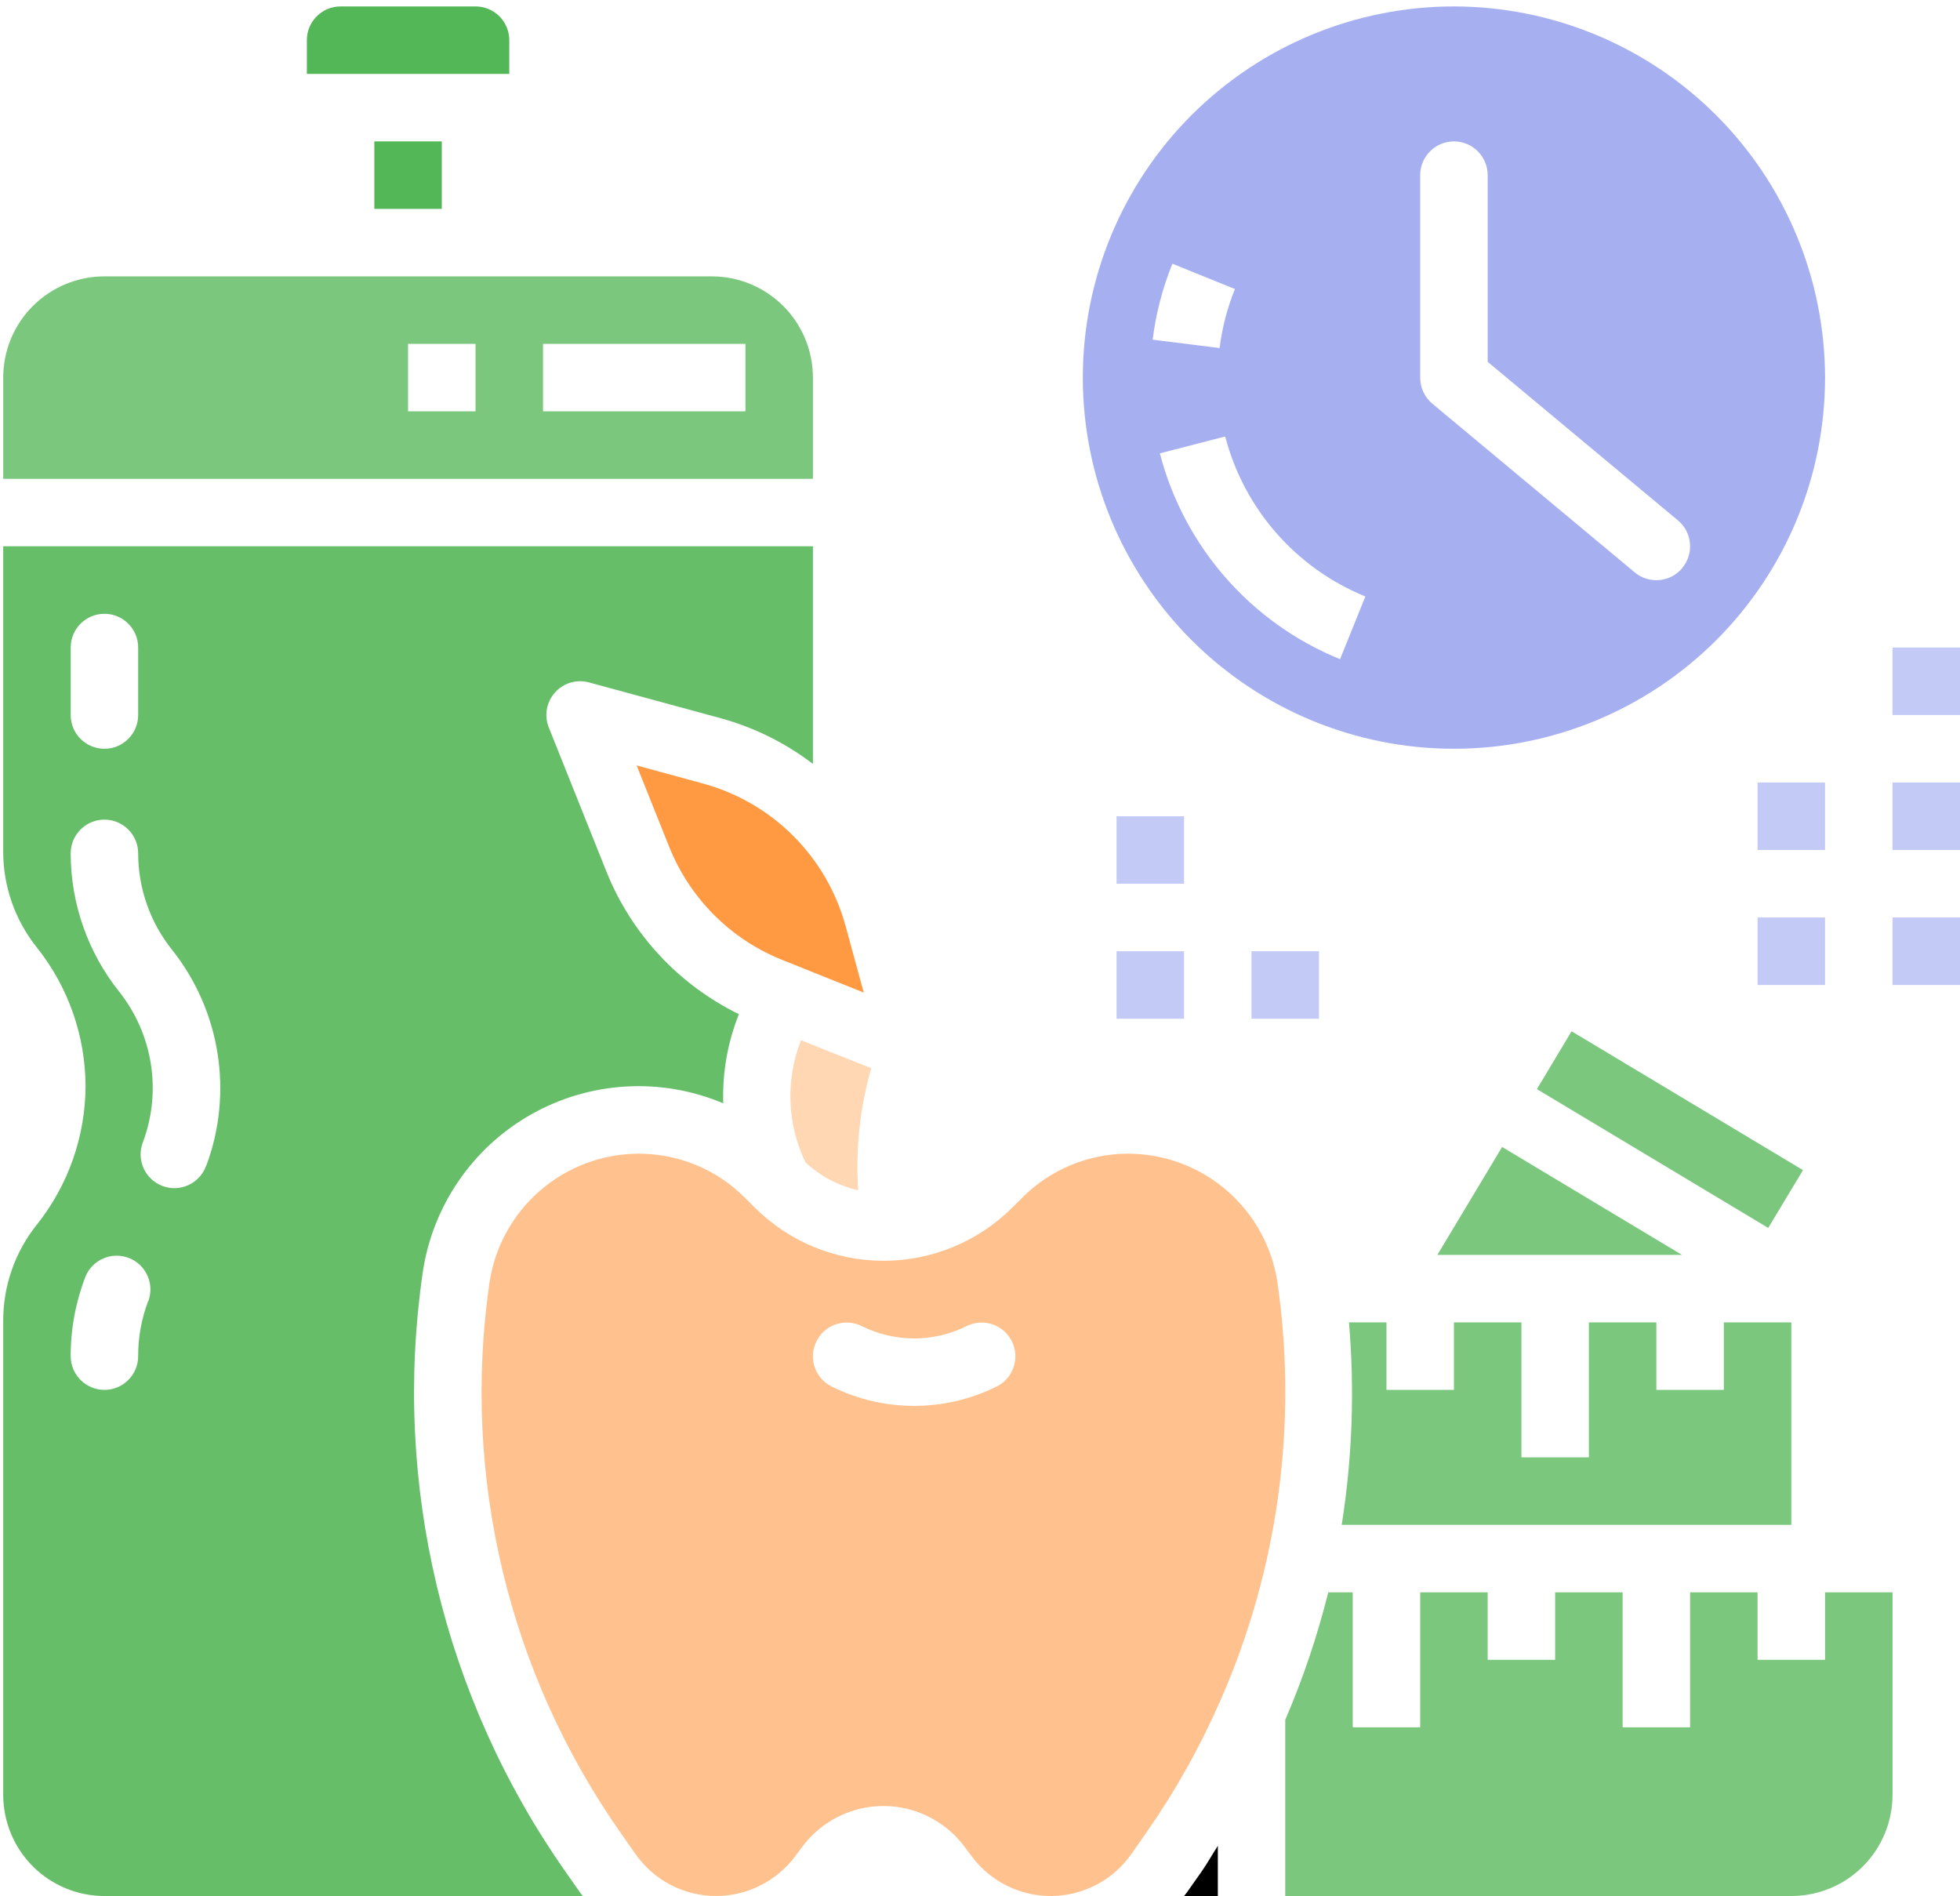 <svg width="244" height="236" viewBox="0 0 244 236" fill="none" xmlns="http://www.w3.org/2000/svg">
<path d="M181 0.8C168.747 0.8 156.996 5.668 148.332 14.332C139.667 22.996 134.8 34.747 134.8 47C134.8 59.254 139.668 71.004 148.332 79.668C156.996 88.333 168.747 93.2 181 93.2C193.253 93.2 205.004 88.332 213.668 79.668C222.333 71.004 227.2 59.254 227.2 47C227.185 34.751 222.314 23.01 213.653 14.347C204.99 5.686 193.249 0.815 181 0.8V0.8ZM145.95 32.825L153.734 35.975C152.783 38.33 152.142 40.8 151.827 43.322L143.494 42.279C143.898 39.035 144.723 35.855 145.951 32.825L145.95 32.825ZM166.825 82.049C155.719 77.534 147.401 68.034 144.392 56.429L152.524 54.329C154.872 63.348 161.342 70.73 169.974 74.242L166.825 82.049ZM209.425 70.709C207.94 72.49 205.294 72.73 203.511 71.247L178.311 50.247C177.349 49.445 176.794 48.254 176.8 47V21.8C176.8 19.48 178.681 17.6 181 17.6C183.319 17.6 185.2 19.48 185.2 21.8V45.035L208.889 64.775C210.668 66.26 210.91 68.905 209.425 70.688L209.425 70.709Z" fill="#A6B0F1"/>
<path d="M139 118.4H147.4V126.8H139V118.4Z" fill="#C4CAF6"/>
<path d="M139 101.6H147.4V110H139V101.6Z" fill="#C4CAF6"/>
<path d="M155.8 118.4H164.2V126.8H155.8V118.4Z" fill="#C4CAF6"/>
<path d="M218.8 97.4H227.2V105.8H218.8V97.4Z" fill="#C4CAF6"/>
<path d="M218.8 114.2H227.2V122.6H218.8V114.2Z" fill="#C4CAF6"/>
<path d="M235.6 80.6H244V89H235.6V80.6Z" fill="#C4CAF6"/>
<path d="M235.6 97.4H244V105.8H235.6V97.4Z" fill="#C4CAF6"/>
<path d="M235.6 114.2H244V122.6H235.6V114.2Z" fill="#C4CAF6"/>
<path d="M87.573 97.544L79.253 95.272L83.324 105.44C85.891 111.839 90.961 116.909 97.36 119.476L107.529 123.547L105.256 115.227C102.894 106.627 96.174 99.907 87.573 97.544L87.573 97.544Z" fill="#FF9A42"/>
<path d="M46.6 17.6H55V26H46.6V17.6Z" fill="#54B757"/>
<path d="M59.2 9.2H63.4V5C63.4 3.886 62.957 2.818 62.17 2.03C61.383 1.243 60.314 0.8 59.2 0.8H42.4C40.081 0.8 38.2 2.681 38.2 5V9.2H59.2Z" fill="#54B757"/>
<path d="M101.2 47C101.2 43.659 99.872 40.452 97.51 38.09C95.147 35.728 91.941 34.4 88.6 34.4H13C9.659 34.4 6.452 35.728 4.09 38.09C1.728 40.453 0.4 43.659 0.4 47V59.6H101.2L101.2 47ZM59.2 51.2H50.8V42.8H59.2V51.2ZM92.8 51.2H67.6V42.8H92.8V51.2Z" fill="#7AC77D"/>
<path d="M187 142.765L178.936 156.201H209.393L187 142.765Z" fill="#7AC77D"/>
<path d="M224.454 145.645L203.874 133.296L195.647 128.366L191.329 135.564L220.125 152.839L224.454 145.645Z" fill="#7AC77D"/>
<path d="M99.722 129.474C97.777 134.397 97.978 139.91 100.271 144.682C102.11 146.399 104.375 147.598 106.832 148.151C106.5 143.034 107.051 137.898 108.461 132.967L99.722 129.474Z" fill="#FFD7B3"/>
<path d="M223 189.8V164.6H214.6V173H206.2V164.6H197.8V181.4H189.4V164.6H181V173H172.6V164.6H167.933C168.653 173.006 168.349 181.468 167.028 189.8H223Z" fill="#7AC77D"/>
<path d="M70.394 232.967C55.195 211.316 48.833 184.683 52.609 158.499C53.802 150.167 58.793 142.858 66.119 138.714C73.446 134.57 82.281 134.059 90.036 137.33C89.914 133.537 90.578 129.759 91.984 126.234C84.503 122.576 78.64 116.278 75.522 108.557L68.324 90.561L68.322 90.559C67.727 89.079 68.024 87.39 69.085 86.2C70.146 85.009 71.79 84.523 73.328 84.943L89.789 89.417C93.921 90.559 97.795 92.484 101.2 95.087V67.996H0.4V106.007C0.398 110.349 1.881 114.562 4.6 117.947C8.5 122.852 10.631 128.931 10.649 135.197C10.626 141.454 8.494 147.52 4.6 152.417C1.875 155.811 0.394 160.035 0.4 164.387V223.398C0.4 226.74 1.727 229.946 4.09 232.308C6.452 234.67 9.659 235.998 12.999 235.998H72.553C72.448 235.856 72.326 235.734 72.225 235.578L70.394 232.967ZM8.8 80.6C8.8 78.281 10.681 76.4 13 76.4C15.319 76.4 17.2 78.281 17.2 80.6V89C17.2 91.32 15.319 93.2 13 93.2C10.681 93.2 8.8 91.32 8.8 89V80.6ZM18.46 161.907C17.62 164.109 17.192 166.445 17.2 168.8C17.2 171.119 15.319 173 13 173C10.681 173 8.8 171.119 8.8 168.8C8.796 165.411 9.421 162.051 10.643 158.892C11.515 156.786 13.906 155.759 16.034 156.578C18.16 157.396 19.245 159.76 18.48 161.907L18.46 161.907ZM25.671 145.074C25.298 146.141 24.512 147.012 23.49 147.492C22.467 147.971 21.295 148.019 20.235 147.624C19.178 147.228 18.323 146.424 17.865 145.391C17.408 144.358 17.385 143.184 17.805 142.134C20.155 135.813 19.032 128.723 14.839 123.44C10.937 118.548 8.809 112.477 8.8 106.22C8.8 103.901 10.681 102.02 13 102.02C15.319 102.02 17.2 103.901 17.2 106.22C17.204 110.574 18.685 114.796 21.4 118.198C27.437 125.787 29.065 135.982 25.692 145.074L25.671 145.074Z" fill="#66BE69"/>
<path d="M159.04 159.695C158.386 155.236 156.152 151.16 152.75 148.206C149.345 145.253 144.995 143.618 140.489 143.599C135.519 143.588 130.748 145.564 127.242 149.09L126.04 150.291V150.29C121.782 154.542 116.01 156.931 109.992 156.931C103.975 156.931 98.203 154.542 93.943 150.29L93.838 150.185L93.801 150.151L92.743 149.093C89.233 145.563 84.458 143.584 79.48 143.6C74.972 143.618 70.622 145.253 67.219 148.207C63.816 151.16 61.583 155.236 60.928 159.695C57.454 183.765 63.302 208.252 77.275 228.153L79.111 230.774V230.772C81.406 234.048 85.154 235.998 89.151 235.998C93.008 235.988 96.636 234.173 98.96 231.096L99.897 229.836H99.895C102.274 226.664 106.009 224.796 109.975 224.796C113.943 224.796 117.676 226.664 120.055 229.836L120.996 231.096C123.355 234.239 127.077 236.061 131.005 235.996C134.933 235.93 138.594 233.988 140.845 230.768L142.681 228.147C146.294 222.974 149.39 217.456 151.921 211.675L151.945 211.617H151.947C159.112 195.31 161.57 177.323 159.04 159.691L159.04 159.695ZM124.079 172.58C117.604 175.795 109.999 175.795 103.525 172.58C101.448 171.543 100.606 169.019 101.643 166.943C102.679 164.868 105.203 164.024 107.279 165.061C111.387 167.107 116.217 167.107 120.325 165.061C122.401 164.024 124.924 164.868 125.961 166.943C126.998 169.019 126.156 171.543 124.079 172.58H124.079Z" fill="#FFC28E"/>
<path d="M147.736 235.578C147.635 235.72 147.513 235.846 147.408 235.998H151.608V229.752C150.92 230.819 150.307 231.919 149.579 232.966L147.736 235.578Z" fill="black"/>
<path d="M227.2 198.2V206.6H218.8V198.2H210.4V215H202V198.2H193.6V206.6H185.2V198.2H176.8V215H168.4V198.2H165.355C164.003 203.626 162.212 208.934 160 214.072V236H223C226.341 236 229.548 234.673 231.91 232.31C234.272 229.948 235.6 226.741 235.6 223.4V198.2L227.2 198.2Z" fill="#7AC77D"/>
</svg>
